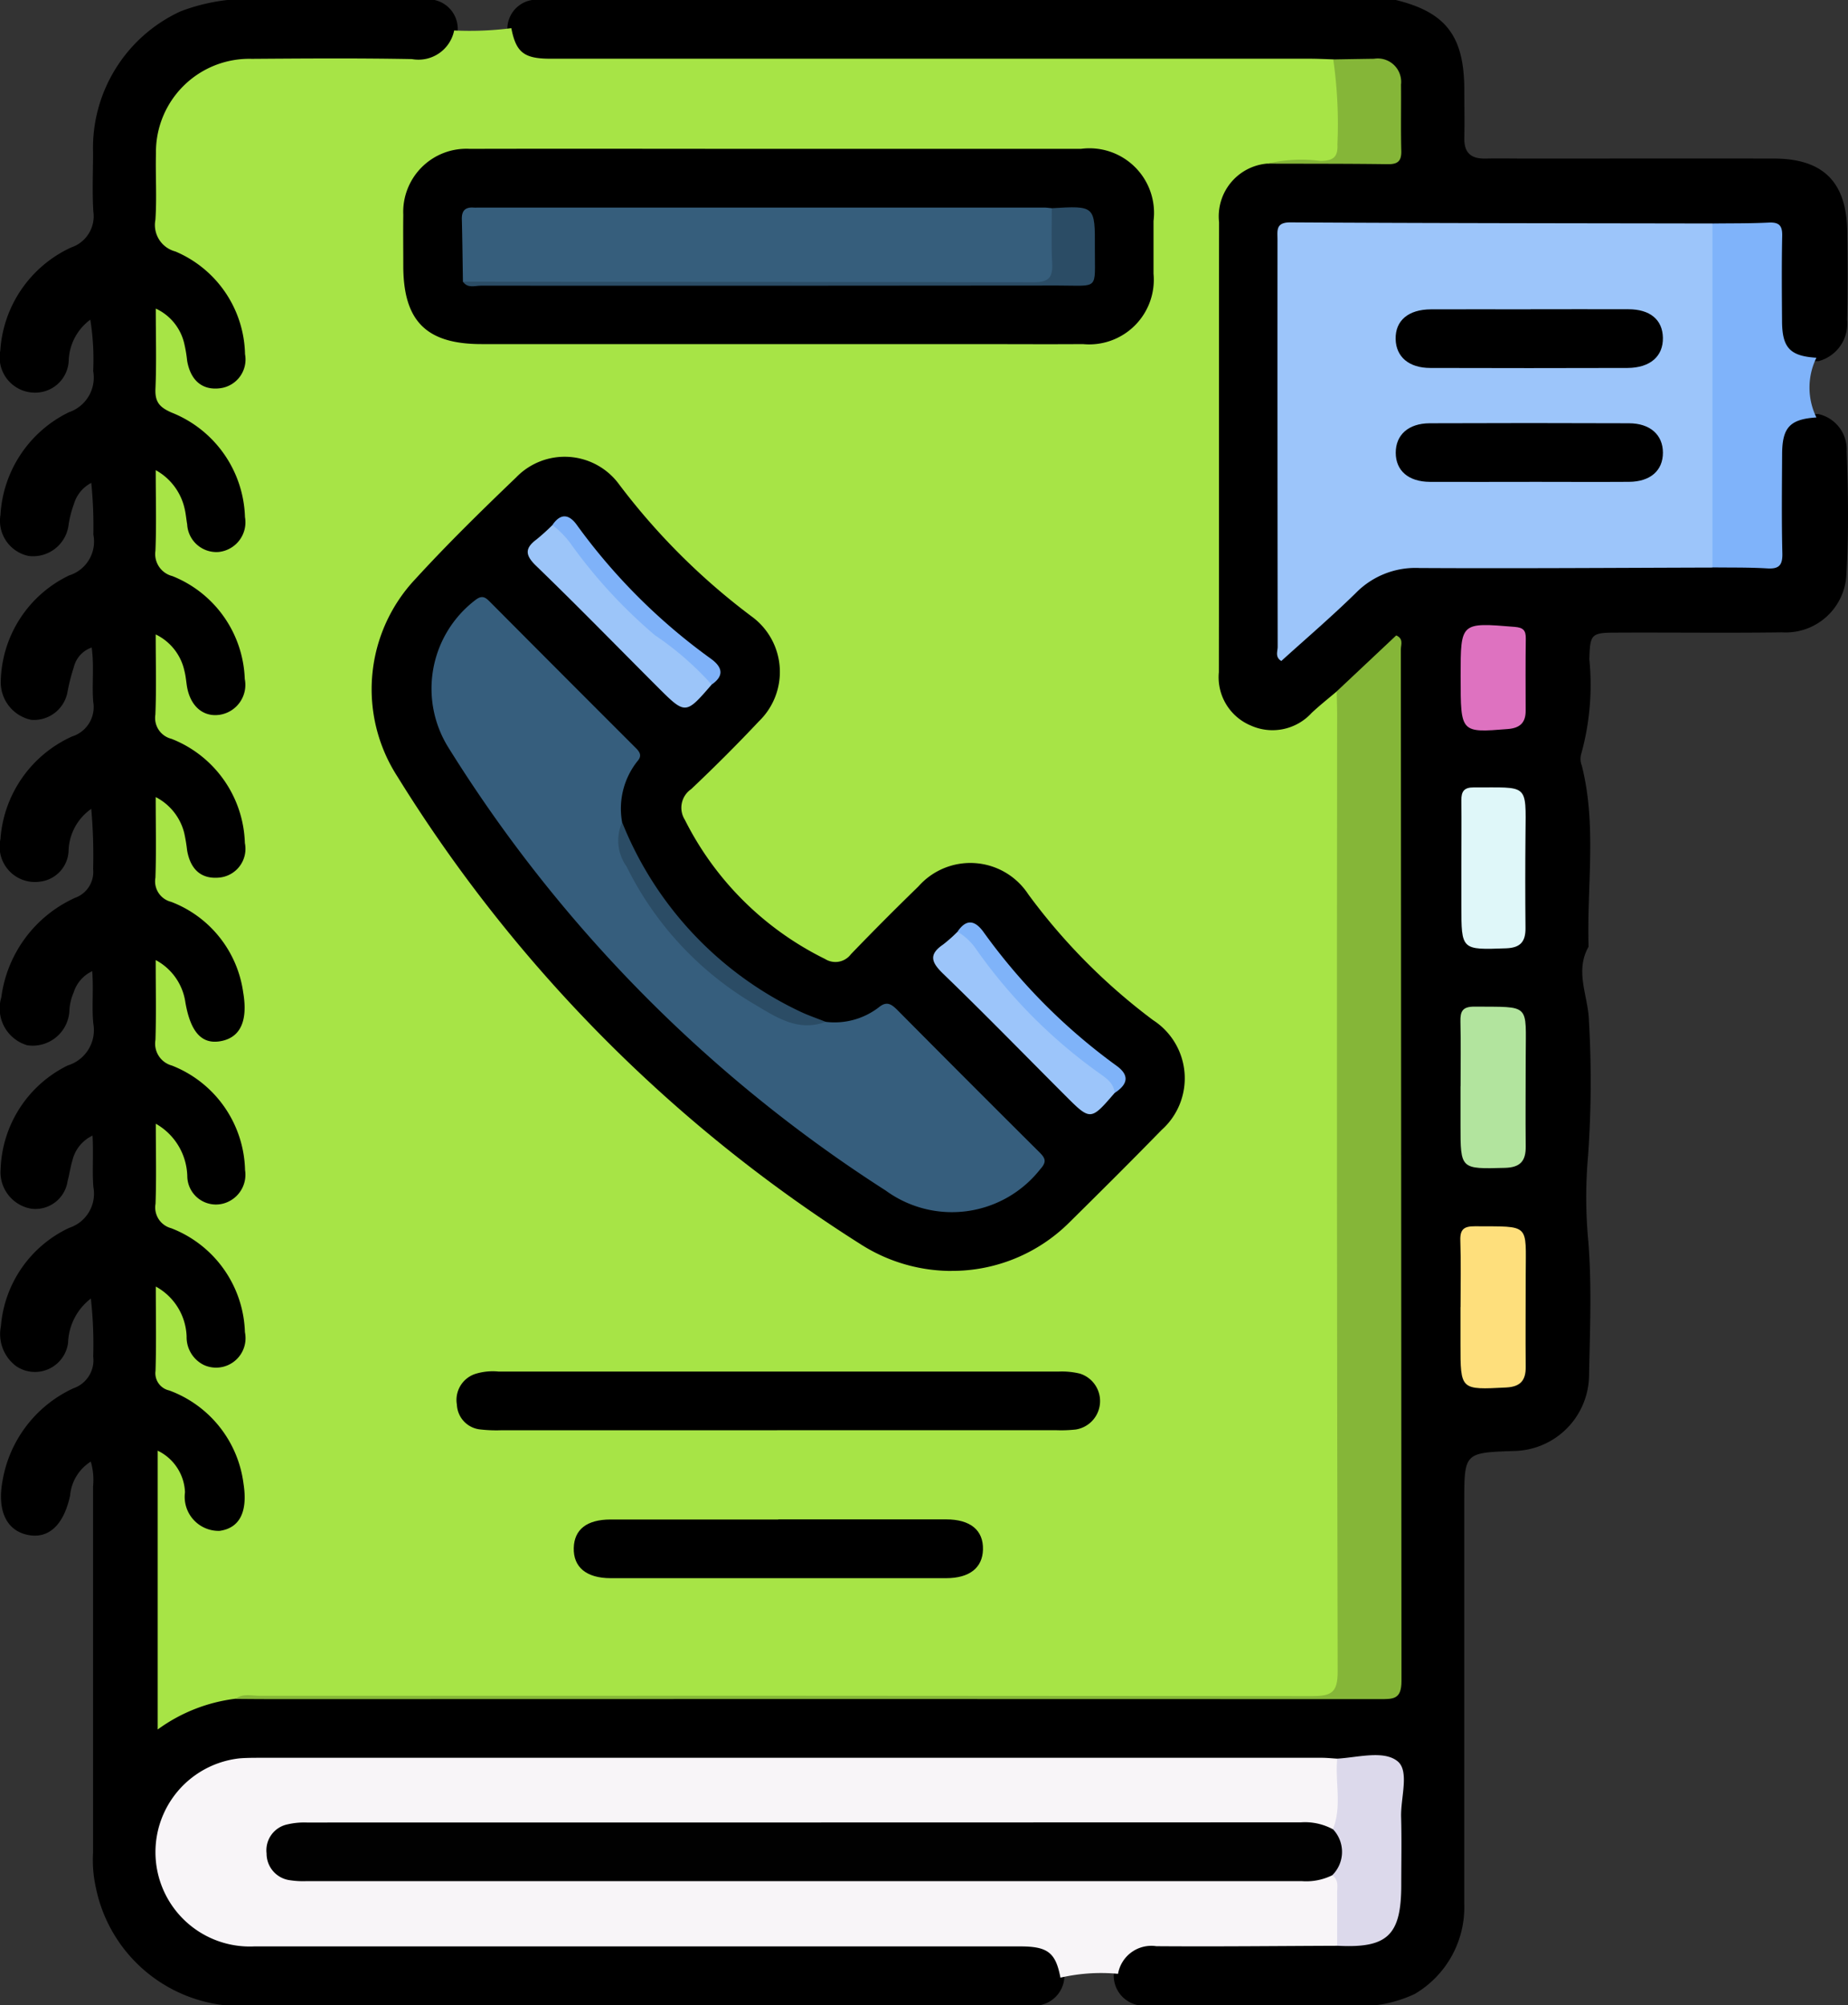 <svg id="Grupo_149716" data-name="Grupo 149716" xmlns="http://www.w3.org/2000/svg" xmlns:xlink="http://www.w3.org/1999/xlink" width="73.281" height="79.5" viewBox="0 0 73.281 79.5">
  <rect x="0" y="0" width="73.281" height="79.5" fill="#333333" stroke="none"/>
  <defs>
    <clipPath id="clip-path">
      <rect id="Rectángulo_90551" data-name="Rectángulo 90551" width="73.281" height="79.5" fill="none"/>
    </clipPath>
  </defs>
  <g id="Grupo_149716-2" data-name="Grupo 149716" clip-path="url(#clip-path)">
    <path id="Trazado_262705" data-name="Trazado 262705" d="M54.578,79.5H45.124a1.189,1.189,0,0,1-.93-1.43,1.554,1.554,0,0,1,1.722-1.135c2.35,0,4.7-.024,7.048.011.307-.011.617.009.924-.022a1.418,1.418,0,0,0,1.357-1.342c.08-1.672.029-3.347.026-5.02,0-.417-.205-.6-.617-.609-.565-.007-1.131.008-1.7-.009a6.839,6.839,0,0,1-.852.019q-20.866,0-41.732-.007a4.011,4.011,0,0,0-2.745.844,3.507,3.507,0,0,0,1.38,5.986,6.062,6.062,0,0,0,1.691.14h28.88c.361,0,.723-.012,1.084.014A1.474,1.474,0,0,1,42.2,78.19a1.192,1.192,0,0,1-.951,1.31H8.86A5.871,5.871,0,0,1,3.8,74.835a5.046,5.046,0,0,1-.11-1.388q0-7.257,0-14.514A2.567,2.567,0,0,0,3.6,57.95,1.773,1.773,0,0,0,2.779,59.3c-.255,1.181-.868,1.738-1.705,1.551S-.113,59.868.1,58.714a4.952,4.952,0,0,1,2.813-3.671,1.175,1.175,0,0,0,.783-1.258,16.312,16.312,0,0,0-.093-2.3A2.307,2.307,0,0,0,2.7,53.236a1.324,1.324,0,0,1-2.058.931,1.586,1.586,0,0,1-.606-1.585,4.724,4.724,0,0,1,2.71-3.9,1.423,1.423,0,0,0,.958-1.61c-.055-.637.009-1.282-.035-2.047A1.459,1.459,0,0,0,2.874,46c-.083.272-.12.556-.194.831a1.289,1.289,0,0,1-1.455,1.09,1.47,1.47,0,0,1-1.2-1.577,4.758,4.758,0,0,1,2.66-4.1A1.465,1.465,0,0,0,3.7,40.582c-.066-.658.014-1.328-.043-2.077a1.393,1.393,0,0,0-.738.85,2.028,2.028,0,0,0-.165.676,1.458,1.458,0,0,1-1.675,1.412,1.522,1.522,0,0,1-1.027-1.9A5.052,5.052,0,0,1,2.97,35.6a1.089,1.089,0,0,0,.723-1.138,21.07,21.07,0,0,0-.074-2.392,2.1,2.1,0,0,0-.9,1.679A1.282,1.282,0,0,1,1.6,34.954,1.4,1.4,0,0,1,.018,33.269,4.839,4.839,0,0,1,2.858,29.2a1.221,1.221,0,0,0,.84-1.367c-.06-.691.042-1.39-.062-2.159a1.09,1.09,0,0,0-.705.764,8.11,8.11,0,0,0-.251.976A1.349,1.349,0,0,1,1.232,28.54a1.526,1.526,0,0,1-1.2-1.584,4.765,4.765,0,0,1,2.712-4.142,1.408,1.408,0,0,0,.958-1.62,17.361,17.361,0,0,0-.082-2.048,1.373,1.373,0,0,0-.688.837,4.1,4.1,0,0,0-.212.825,1.418,1.418,0,0,1-1.591,1.234A1.425,1.425,0,0,1,.019,20.409a4.835,4.835,0,0,1,2.72-4.067,1.449,1.449,0,0,0,.956-1.63,9.949,9.949,0,0,0-.114-2.037A2.1,2.1,0,0,0,2.725,14.3a1.326,1.326,0,0,1-.932,1.208A1.4,1.4,0,0,1,.012,13.9,4.842,4.842,0,0,1,2.821,9.812a1.306,1.306,0,0,0,.88-1.43c-.048-.773-.011-1.552-.011-2.328A5.963,5.963,0,0,1,7.163.449,7.6,7.6,0,0,1,9.015,0h8.214a1.167,1.167,0,0,1,.911,1.3c-.3.961-.638,1.228-1.687,1.237-2.014.018-4.032.074-6.042-.012A3.6,3.6,0,0,0,6.428,6.485a14.9,14.9,0,0,1,0,2.017,1.253,1.253,0,0,0,.786,1.339A4.867,4.867,0,0,1,9.9,13.934a1.346,1.346,0,0,1-1.036,1.59,1.286,1.286,0,0,1-1.581-1,3.053,3.053,0,0,0-.831-1.8A21.2,21.2,0,0,0,6.5,15.707c.052.375.439.48.732.635a4.793,4.793,0,0,1,2.646,3.943,1.449,1.449,0,0,1-1.1,1.775c-.738.115-1.325-.359-1.57-1.282a2.788,2.788,0,0,0-.78-1.648c.017,1.048-.022,1.98.032,2.912.025.439.411.558.727.725a4.794,4.794,0,0,1,2.7,4.07,1.437,1.437,0,0,1-1.144,1.671c-.718.118-1.3-.351-1.514-1.219a2.651,2.651,0,0,0-.762-1.615c-.047,1.02-.048,1.913,0,2.806.022.44.4.562.718.731a4.956,4.956,0,0,1,2.714,4.16,1.327,1.327,0,0,1-1.3,1.591c-.693.024-1.123-.337-1.354-1.132a2.645,2.645,0,0,0-.784-1.68,27.849,27.849,0,0,0,0,2.839c.028.468.45.591.786.773a4.771,4.771,0,0,1,2.633,3.948,1.484,1.484,0,0,1-1.068,1.737A1.476,1.476,0,0,1,7.21,40.2a2.74,2.74,0,0,0-.771-1.643c0,1.042-.032,1.974.025,2.906.027.442.421.55.735.717a4.8,4.8,0,0,1,2.688,4.077,1.429,1.429,0,0,1-1.155,1.661c-.716.111-1.287-.358-1.5-1.235-.26-1.048-.26-1.048-.762-1.534-.051.95-.044,1.844-.005,2.737.019.445.4.562.715.73a4.952,4.952,0,0,1,2.719,4.156,1.327,1.327,0,0,1-1.362,1.6c-.66-.01-1.06-.362-1.285-1.125A2.76,2.76,0,0,0,6.47,51.56a19.4,19.4,0,0,0,.013,2.91c.046.454.505.545.834.734a4.749,4.749,0,0,1,2.575,3.983A1.479,1.479,0,0,1,8.829,60.86a1.48,1.48,0,0,1-1.615-1.236,2.789,2.789,0,0,0-.71-1.609,1.83,1.83,0,0,0-.065.85q-.01,4.23,0,8.46c0,.785.011.787.7.463a5.688,5.688,0,0,1,2.382-.617h42.9c.7,0,1.393-.047,2.09-.033.523.011.753-.243.744-.755,0-.232.006-.465.006-.7q0-19.436,0-38.872a1.782,1.782,0,0,0-.11-.911,11.009,11.009,0,0,0-1.974,1.668,7.558,7.558,0,0,0-1.054.9,2.368,2.368,0,0,1-2.66.454,2.276,2.276,0,0,1-1.323-2.258c.016-5.939,0-11.879.013-17.818A2.282,2.282,0,0,1,50.214,6.3c1.411.015,2.823-.023,4.235-.011.579.005.857-.2.828-.807s.011-1.235-.013-1.852c-.032-.818-.252-1.029-1.084-1.063-.462-.019-.924,0-1.387-.013-1.265.051-2.529.021-3.793.021q-13.159.005-26.318,0a8.369,8.369,0,0,1-1.16-.03,1.425,1.425,0,0,1-1.391-1.226A1.162,1.162,0,0,1,21.1,0H55.352c1.979.485,2.7,1.425,2.714,3.522,0,.646.014,1.292,0,1.937-.014.6.262.839.84.828.541-.011,1.083,0,1.624,0,3.273,0,6.547-.006,9.82,0,1.952.005,2.879.934,2.9,2.9.013,1.162.023,2.324-.007,3.486a1.533,1.533,0,0,1-1.131,1.646c-1.175,0-1.6-.388-1.643-1.536-.029-.747-.008-1.495-.009-2.242,0-1.456,0-1.456-1.491-1.456-.36,0-.72.008-1.08-.01-5.188.033-10.375.006-15.563.015-1.379,0-1.38,0-1.38,1.357q0,7.215,0,14.43a1.4,1.4,0,0,0,.085.744c1.007-.738,1.84-1.646,2.761-2.45a3.275,3.275,0,0,1,2.239-.9c3.949,0,7.9-.021,11.846.012.591-.026,1.183-.028,1.772-.006.606.023.818-.252.812-.832-.012-1.158-.028-2.318.007-3.476s.461-1.546,1.627-1.555A1.438,1.438,0,0,1,73.228,17.9c.057,1.6.087,3.208-.008,4.808a2.41,2.41,0,0,1-2.555,2.364c-2.194.03-4.388,0-6.582.011-.995,0-1.03.063-1.059,1.056A10.238,10.238,0,0,1,62.7,29.9a.737.737,0,0,0,.026.458c.6,2.373.193,4.784.268,7.177-.56.985-.011,1.959.014,2.939a41.881,41.881,0,0,1-.034,5.349,18.525,18.525,0,0,0,.011,3.411c.139,1.748.063,3.515.028,5.273a3.032,3.032,0,0,1-3.01,3.023c-1.939.07-1.939.07-1.939,2.056q0,7.953,0,15.905a3.986,3.986,0,0,1-1.954,3.561,5.019,5.019,0,0,1-1.54.45" transform="translate(0)"/>
    <path id="Trazado_262706" data-name="Trazado 262706" d="M41.553,5.485a12.9,12.9,0,0,0,2.267-.091c.187.96.5,1.211,1.549,1.211l30.116,0c.309,0,.618.017.927.026a1.1,1.1,0,0,1,.372.824c.053.852.033,1.706.015,2.559-.011.5-.226.73-.768.715a13.392,13.392,0,0,0-2.239.034,2.1,2.1,0,0,0-1.907,2.324c-.008,5.947,0,11.894-.008,17.841a2.076,2.076,0,0,0,1.263,2.114,2.1,2.1,0,0,0,2.417-.5c.321-.3.663-.571,1-.856.393.408.268.926.268,1.4q.013,12.885.006,25.77,0,5.627,0,11.255a6.425,6.425,0,0,1-.037.93c-.052.352-.211.571-.609.541-.205-.016-.413,0-.619,0q-20.879,0-41.757,0a2.982,2.982,0,0,0-.923.047,6.574,6.574,0,0,0-3.089,1.22V61.794a1.914,1.914,0,0,1,1.083,1.651,1.348,1.348,0,0,0,1.369,1.529c.786-.108,1.13-.735.95-1.879a4.551,4.551,0,0,0-2.946-3.689.7.7,0,0,1-.542-.779c.034-1.072.011-2.146.011-3.34a2.347,2.347,0,0,1,1.222,1.98,1.228,1.228,0,0,0,.684,1.13,1.168,1.168,0,0,0,1.628-1.3,4.569,4.569,0,0,0-2.923-4.123.851.851,0,0,1-.622-.968c.038-1.026.011-2.055.011-3.175a2.463,2.463,0,0,1,1.249,2.082,1.136,1.136,0,0,0,1.668.989,1.183,1.183,0,0,0,.622-1.236,4.567,4.567,0,0,0-2.9-4.141.9.9,0,0,1-.653-1.019c.033-1.005.01-2.013.01-3.164a2.264,2.264,0,0,1,1.178,1.683c.208,1.19.658,1.673,1.412,1.53s1.076-.781.879-1.934a4.507,4.507,0,0,0-2.856-3.587.838.838,0,0,1-.624-.96c.036-1.023.011-2.049.011-3.194a2.2,2.2,0,0,1,1.132,1.427,6.692,6.692,0,0,1,.114.688c.134.764.566,1.136,1.25,1.079a1.145,1.145,0,0,0,1.04-1.372,4.584,4.584,0,0,0-2.912-4.132.852.852,0,0,1-.637-.959c.043-1.03.013-2.062.013-3.18a2.1,2.1,0,0,1,1.139,1.446c.053.2.068.408.1.612.131.782.637,1.223,1.293,1.129a1.2,1.2,0,0,0,1-1.422,4.562,4.562,0,0,0-2.871-4.078.9.9,0,0,1-.672-1c.043-1.022.012-2.047.012-3.2a2.324,2.324,0,0,1,1.147,1.531c.048.2.063.409.1.613a1.161,1.161,0,0,0,1.251,1.1,1.184,1.184,0,0,0,1.041-1.386,4.608,4.608,0,0,0-2.907-4.14c-.482-.211-.665-.42-.643-.946.045-1.026.013-2.055.013-3.178a2.031,2.031,0,0,1,1.128,1.381,5.423,5.423,0,0,1,.116.688c.137.791.611,1.182,1.316,1.088a1.149,1.149,0,0,0,.979-1.351,4.522,4.522,0,0,0-2.763-4.071,1.085,1.085,0,0,1-.791-1.253c.06-.875,0-1.759.022-2.637A3.7,3.7,0,0,1,33.53,6.61c2.117-.015,4.235-.03,6.351.01a1.444,1.444,0,0,0,1.672-1.134" transform="translate(-23.544 -4.277)" fill="#a7e446"/>
    <path id="Trazado_262707" data-name="Trazado 262707" d="M67.988,345.063a7.168,7.168,0,0,0-2.279.152c-.191-.994-.5-1.239-1.6-1.239q-15.181,0-30.362,0a3.741,3.741,0,0,1-.584-7.456c.257-.02.516-.022.774-.022q21.067,0,42.135,0c.205,0,.411.023.616.035a2.941,2.941,0,0,1-.143,2.871c-8.672-.331-17.347-.071-26.021-.139-4.675-.037-9.35-.008-14.025,0a3.149,3.149,0,0,0-1.372.172.818.818,0,0,0-.574.833.848.848,0,0,0,.755.768,4.115,4.115,0,0,0,.849.054q19.526,0,39.053,0a6.886,6.886,0,0,1,1.313-.02c.125.047.251.117.276.249a3.991,3.991,0,0,1-.113,2.63c-2.391.009-4.782.035-7.173.017a1.34,1.34,0,0,0-1.521,1.1" transform="translate(-23.658 -266.804)" fill="#f8f5f8"/>
    <path id="Trazado_262708" data-name="Trazado 262708" d="M261.784,56.262c-3.873.011-7.746.039-11.618.018a3.309,3.309,0,0,0-2.506.972c-.955.939-1.977,1.812-2.972,2.714-.257-.151-.145-.381-.145-.562q-.011-8.072-.007-16.145c0-.36-.079-.686.516-.683,5.577.033,11.154.034,16.731.044a1.378,1.378,0,0,1,.248,1.024q.009,5.8,0,11.593a1.376,1.376,0,0,1-.248,1.024" transform="translate(-193.878 -33.759)" fill="#9cc5fa"/>
    <path id="Trazado_262709" data-name="Trazado 262709" d="M45.071,163.81c.3-.231.649-.121.973-.122q20.869-.009,41.737.011c.753,0,1-.144,1-.966q-.044-19.008-.021-38.016c0-.284-.012-.568-.018-.853l2.361-2.22c.3.132.184.372.184.55q.01,20.457.024,40.914c0,.715-.32.711-.837.711q-22.006-.009-44.012,0c-.464,0-.929-.006-1.393-.009" transform="translate(-35.737 -96.451)" fill="#85b638"/>
    <path id="Trazado_262710" data-name="Trazado 262710" d="M327.879,56.283V42.642c.745-.01,1.492,0,2.237-.037.4-.018.538.114.529.524-.024,1.134-.014,2.269-.006,3.4.007,1.046.323,1.371,1.362,1.435a2.694,2.694,0,0,0,0,2.367c-1.041.068-1.353.391-1.359,1.439-.007,1.316-.023,2.631.009,3.946.012.485-.14.631-.611.6-.718-.043-1.439-.029-2.159-.039" transform="translate(-259.973 -33.78)" fill="#7fb3fa"/>
    <path id="Trazado_262711" data-name="Trazado 262711" d="M255.275,343.551c0-.7.006-1.392,0-2.088,0-.248.074-.526-.194-.7a4.468,4.468,0,0,0,.024-1.829c.37-.913.081-1.866.173-2.8.817-.047,1.837-.341,2.388.1.485.385.124,1.446.145,2.208.025.9.006,1.8.006,2.7,0,2-.55,2.518-2.541,2.41" transform="translate(-202.251 -266.406)" fill="#dcd9eb"/>
    <path id="Trazado_262712" data-name="Trazado 262712" d="M279.791,153.877c0-.876.009-1.752,0-2.628-.005-.351.108-.515.485-.513,2.175.01,2.078-.191,2.058,1.861q-.018,1.855,0,3.71c.007.543-.2.787-.765.808-1.778.064-1.778.079-1.778-1.692q0-.773,0-1.546" transform="translate(-221.842 -119.516)" fill="#dff7f9"/>
    <path id="Trazado_262713" data-name="Trazado 262713" d="M279.627,195.883c0-.854.015-1.707-.006-2.56-.01-.409.078-.6.549-.6,2.249.019,2.043-.147,2.04,1.974,0,1.19-.012,2.38,0,3.569.008.582-.22.834-.821.85-1.766.048-1.765.064-1.765-1.686v-1.552" transform="translate(-221.709 -152.812)" fill="#b2e49e"/>
    <path id="Trazado_262714" data-name="Trazado 262714" d="M279.613,237.964c0-.88.021-1.76-.009-2.639-.015-.449.146-.569.581-.566,2.205.015,2.016-.137,2.012,1.924,0,1.216-.011,2.432,0,3.648.006.546-.215.791-.774.82-1.814.094-1.813.107-1.813-1.713v-1.475" transform="translate(-221.696 -186.139)" fill="#fedf7c"/>
    <path id="Trazado_262715" data-name="Trazado 262715" d="M242.619,15.407a5.906,5.906,0,0,1,2.12-.107c.491-.01.695-.144.666-.659a17.872,17.872,0,0,0-.165-3.366c.539-.009,1.079-.019,1.618-.026a.928.928,0,0,1,1.069,1.024c.009.876-.012,1.752.011,2.628.01.405-.138.533-.536.528-1.594-.022-3.188-.017-4.781-.022" transform="translate(-192.371 -8.919)" fill="#85b638"/>
    <path id="Trazado_262716" data-name="Trazado 262716" d="M279.661,121.743v-.077c0-2.123,0-2.114,2.145-1.936.338.028.443.138.439.461-.013.956-.007,1.911-.005,2.867,0,.477-.233.684-.707.722-1.872.15-1.871.158-1.871-2.036" transform="translate(-221.741 -94.875)" fill="#de72c0"/>
    <path id="Trazado_262717" data-name="Trazado 262717" d="M94.126,119.737a6.69,6.69,0,0,1-3.522-1.018,58.105,58.105,0,0,1-18.443-18.6,6.373,6.373,0,0,1,.731-7.825c1.272-1.39,2.623-2.712,3.984-4.016a2.673,2.673,0,0,1,4.092.281,26.364,26.364,0,0,0,5.249,5.228,2.721,2.721,0,0,1,.287,4.16c-.867.922-1.765,1.817-2.684,2.687a.894.894,0,0,0-.252,1.214,12.284,12.284,0,0,0,5.562,5.521.768.768,0,0,0,1.023-.188q1.317-1.368,2.68-2.691a2.744,2.744,0,0,1,4.355.315,23.867,23.867,0,0,0,4.945,4.986,2.745,2.745,0,0,1,.336,4.362c-1.208,1.239-2.437,2.459-3.668,3.676a6.591,6.591,0,0,1-4.676,1.906" transform="translate(-56.412 -69.346)"/>
    <path id="Trazado_262718" data-name="Trazado 262718" d="M92.078,28.483q6,0,12,0a2.561,2.561,0,0,1,2.872,2.859c0,.7,0,1.4,0,2.094a2.563,2.563,0,0,1-2.8,2.789c-1.471.01-2.942,0-4.413,0H80.3c-2.19,0-3.1-.916-3.1-3.109,0-.672-.009-1.345,0-2.017a2.505,2.505,0,0,1,2.645-2.615c4.077-.01,8.154,0,12.231,0" transform="translate(-61.208 -22.582)"/>
    <path id="Trazado_262719" data-name="Trazado 262719" d="M100.141,264.9q-5.458,0-10.915,0a5.578,5.578,0,0,1-.85-.031,1.031,1.031,0,0,1-.932-.982,1.086,1.086,0,0,1,.734-1.222,2.335,2.335,0,0,1,.917-.092q11.109,0,22.218,0a3.034,3.034,0,0,1,.839.083,1.141,1.141,0,0,1-.168,2.215,5.243,5.243,0,0,1-.773.028q-5.535,0-11.07,0" transform="translate(-69.326 -208.193)"/>
    <path id="Trazado_262720" data-name="Trazado 262720" d="M117.967,290.866c2.218,0,4.437,0,6.655,0,.968,0,1.484.432,1.463,1.2-.02.721-.535,1.13-1.456,1.131q-6.655,0-13.31,0c-.961,0-1.482-.437-1.461-1.2.02-.73.518-1.124,1.454-1.126,2.218,0,4.437,0,6.655,0" transform="translate(-87.106 -230.625)"/>
    <path id="Trazado_262721" data-name="Trazado 262721" d="M93.328,349.127a1.3,1.3,0,0,1-.024,1.829,2.327,2.327,0,0,1-1.2.234q-19.75,0-39.5,0a3.4,3.4,0,0,1-.617-.035,1.064,1.064,0,0,1-.941-1.064,1.048,1.048,0,0,1,.828-1.152,2.926,2.926,0,0,1,.765-.074q19.711,0,39.423-.007a2.327,2.327,0,0,1,1.263.272" transform="translate(-40.475 -276.605)" fill="#010101"/>
    <path id="Trazado_262722" data-name="Trazado 262722" d="M272.592,59.195c1.291,0,2.582-.005,3.873,0,.865,0,1.356.418,1.37,1.128.015.734-.5,1.194-1.4,1.2q-3.912.012-7.824,0c-.85,0-1.358-.443-1.374-1.142-.017-.734.5-1.178,1.4-1.182,1.317-.006,2.634,0,3.951,0" transform="translate(-211.894 -46.934)"/>
    <path id="Trazado_262723" data-name="Trazado 262723" d="M272.544,83.314c-1.317,0-2.634.006-3.951,0-.848-.005-1.35-.445-1.351-1.153s.5-1.166,1.346-1.17q3.95-.016,7.9,0c.843,0,1.348.461,1.349,1.166s-.495,1.151-1.344,1.156c-1.317.009-2.634,0-3.951,0" transform="translate(-211.895 -64.209)"/>
    <path id="Trazado_262724" data-name="Trazado 262724" d="M98.241,131.166a2.877,2.877,0,0,0,2.111-.582c.3-.245.486-.127.716.1q2.813,2.836,5.645,5.652c.247.245.294.385.028.679a4.453,4.453,0,0,1-6.121.841A55.982,55.982,0,0,1,83.283,120.3a4.414,4.414,0,0,1,1.05-5.848c.253-.2.385-.148.577.046q2.9,2.915,5.807,5.819c.172.172.235.319.048.524a3.023,3.023,0,0,0-.6,2.409,4.006,4.006,0,0,0,.535,2.058,13.453,13.453,0,0,0,5.614,5.453,4.172,4.172,0,0,0,1.925.4" transform="translate(-65.496 -90.651)" fill="#365e7d"/>
    <path id="Trazado_262725" data-name="Trazado 262725" d="M108.332,106.819c-1.037,1.2-1.038,1.2-2.151.089-1.6-1.6-3.179-3.221-4.806-4.793-.444-.429-.46-.7.017-1.055a8.373,8.373,0,0,0,.625-.565c.414-.06.607.26.786.521a22.207,22.207,0,0,0,5.007,5.014c.254.194.577.375.522.789" transform="translate(-80.112 -79.676)" fill="#9cc5f9"/>
    <path id="Trazado_262726" data-name="Trazado 262726" d="M185.866,184.707c-.956,1.11-.957,1.11-1.978.087-1.6-1.6-3.183-3.227-4.813-4.8-.467-.451-.609-.762-.013-1.17a5.888,5.888,0,0,0,.572-.507c.456-.085.646.281.845.554a22.353,22.353,0,0,0,4.953,4.971c.27.2.651.4.435.867" transform="translate(-141.664 -141.375)" fill="#9cc5fa"/>
    <path id="Trazado_262727" data-name="Trazado 262727" d="M126.543,165.33c-1.077.4-1.923-.154-2.785-.67a13.013,13.013,0,0,1-5.112-5.483,1.772,1.772,0,0,1-.178-1.759,14.067,14.067,0,0,0,7.011,7.482c.343.168.708.288,1.063.431" transform="translate(-93.797 -124.816)" fill="#2b4c65"/>
    <path id="Trazado_262728" data-name="Trazado 262728" d="M112.079,105.525a12.026,12.026,0,0,0-2.249-1.958,20.142,20.142,0,0,1-3.276-3.539,3.523,3.523,0,0,0-.79-.827c.319-.474.654-.445.969-.007a23.517,23.517,0,0,0,5.316,5.305c.45.326.549.669.03,1.026" transform="translate(-83.86 -78.382)" fill="#7fb2f9"/>
    <path id="Trazado_262729" data-name="Trazado 262729" d="M189.563,183.356c-.034-.381-.318-.572-.59-.766a20.573,20.573,0,0,1-4.869-4.884,2.346,2.346,0,0,0-.773-.741c.345-.514.687-.462,1.027.006a23.4,23.4,0,0,0,5.277,5.307c.545.392.432.751-.071,1.079" transform="translate(-145.362 -140.024)" fill="#7fb3f9"/>
    <path id="Trazado_262730" data-name="Trazado 262730" d="M88.469,42.669c-.013-.827-.022-1.654-.043-2.481-.008-.33.133-.48.461-.458.077.005.155,0,.232,0l22.392,0c.1,0,.206.016.308.025a4.316,4.316,0,0,1,.17,2.639c-.03.323-.306.366-.586.361-.464-.007-.927,0-1.391,0q-10.357,0-20.714,0a1.428,1.428,0,0,1-.829-.082" transform="translate(-70.112 -31.5)" fill="#365e7c"/>
    <path id="Trazado_262731" data-name="Trazado 262731" d="M88.635,42.65q11.323.006,22.646.023c.606,0,.751-.214.72-.768-.041-.721-.013-1.445-.015-2.168,1.71-.1,1.717-.1,1.708,1.578-.008,1.7.2,1.487-1.473,1.488q-11.438.013-22.877.006c-.239,0-.524.116-.709-.161" transform="translate(-70.278 -31.482)" fill="#2b4c65"/>
  </g>
</svg>
